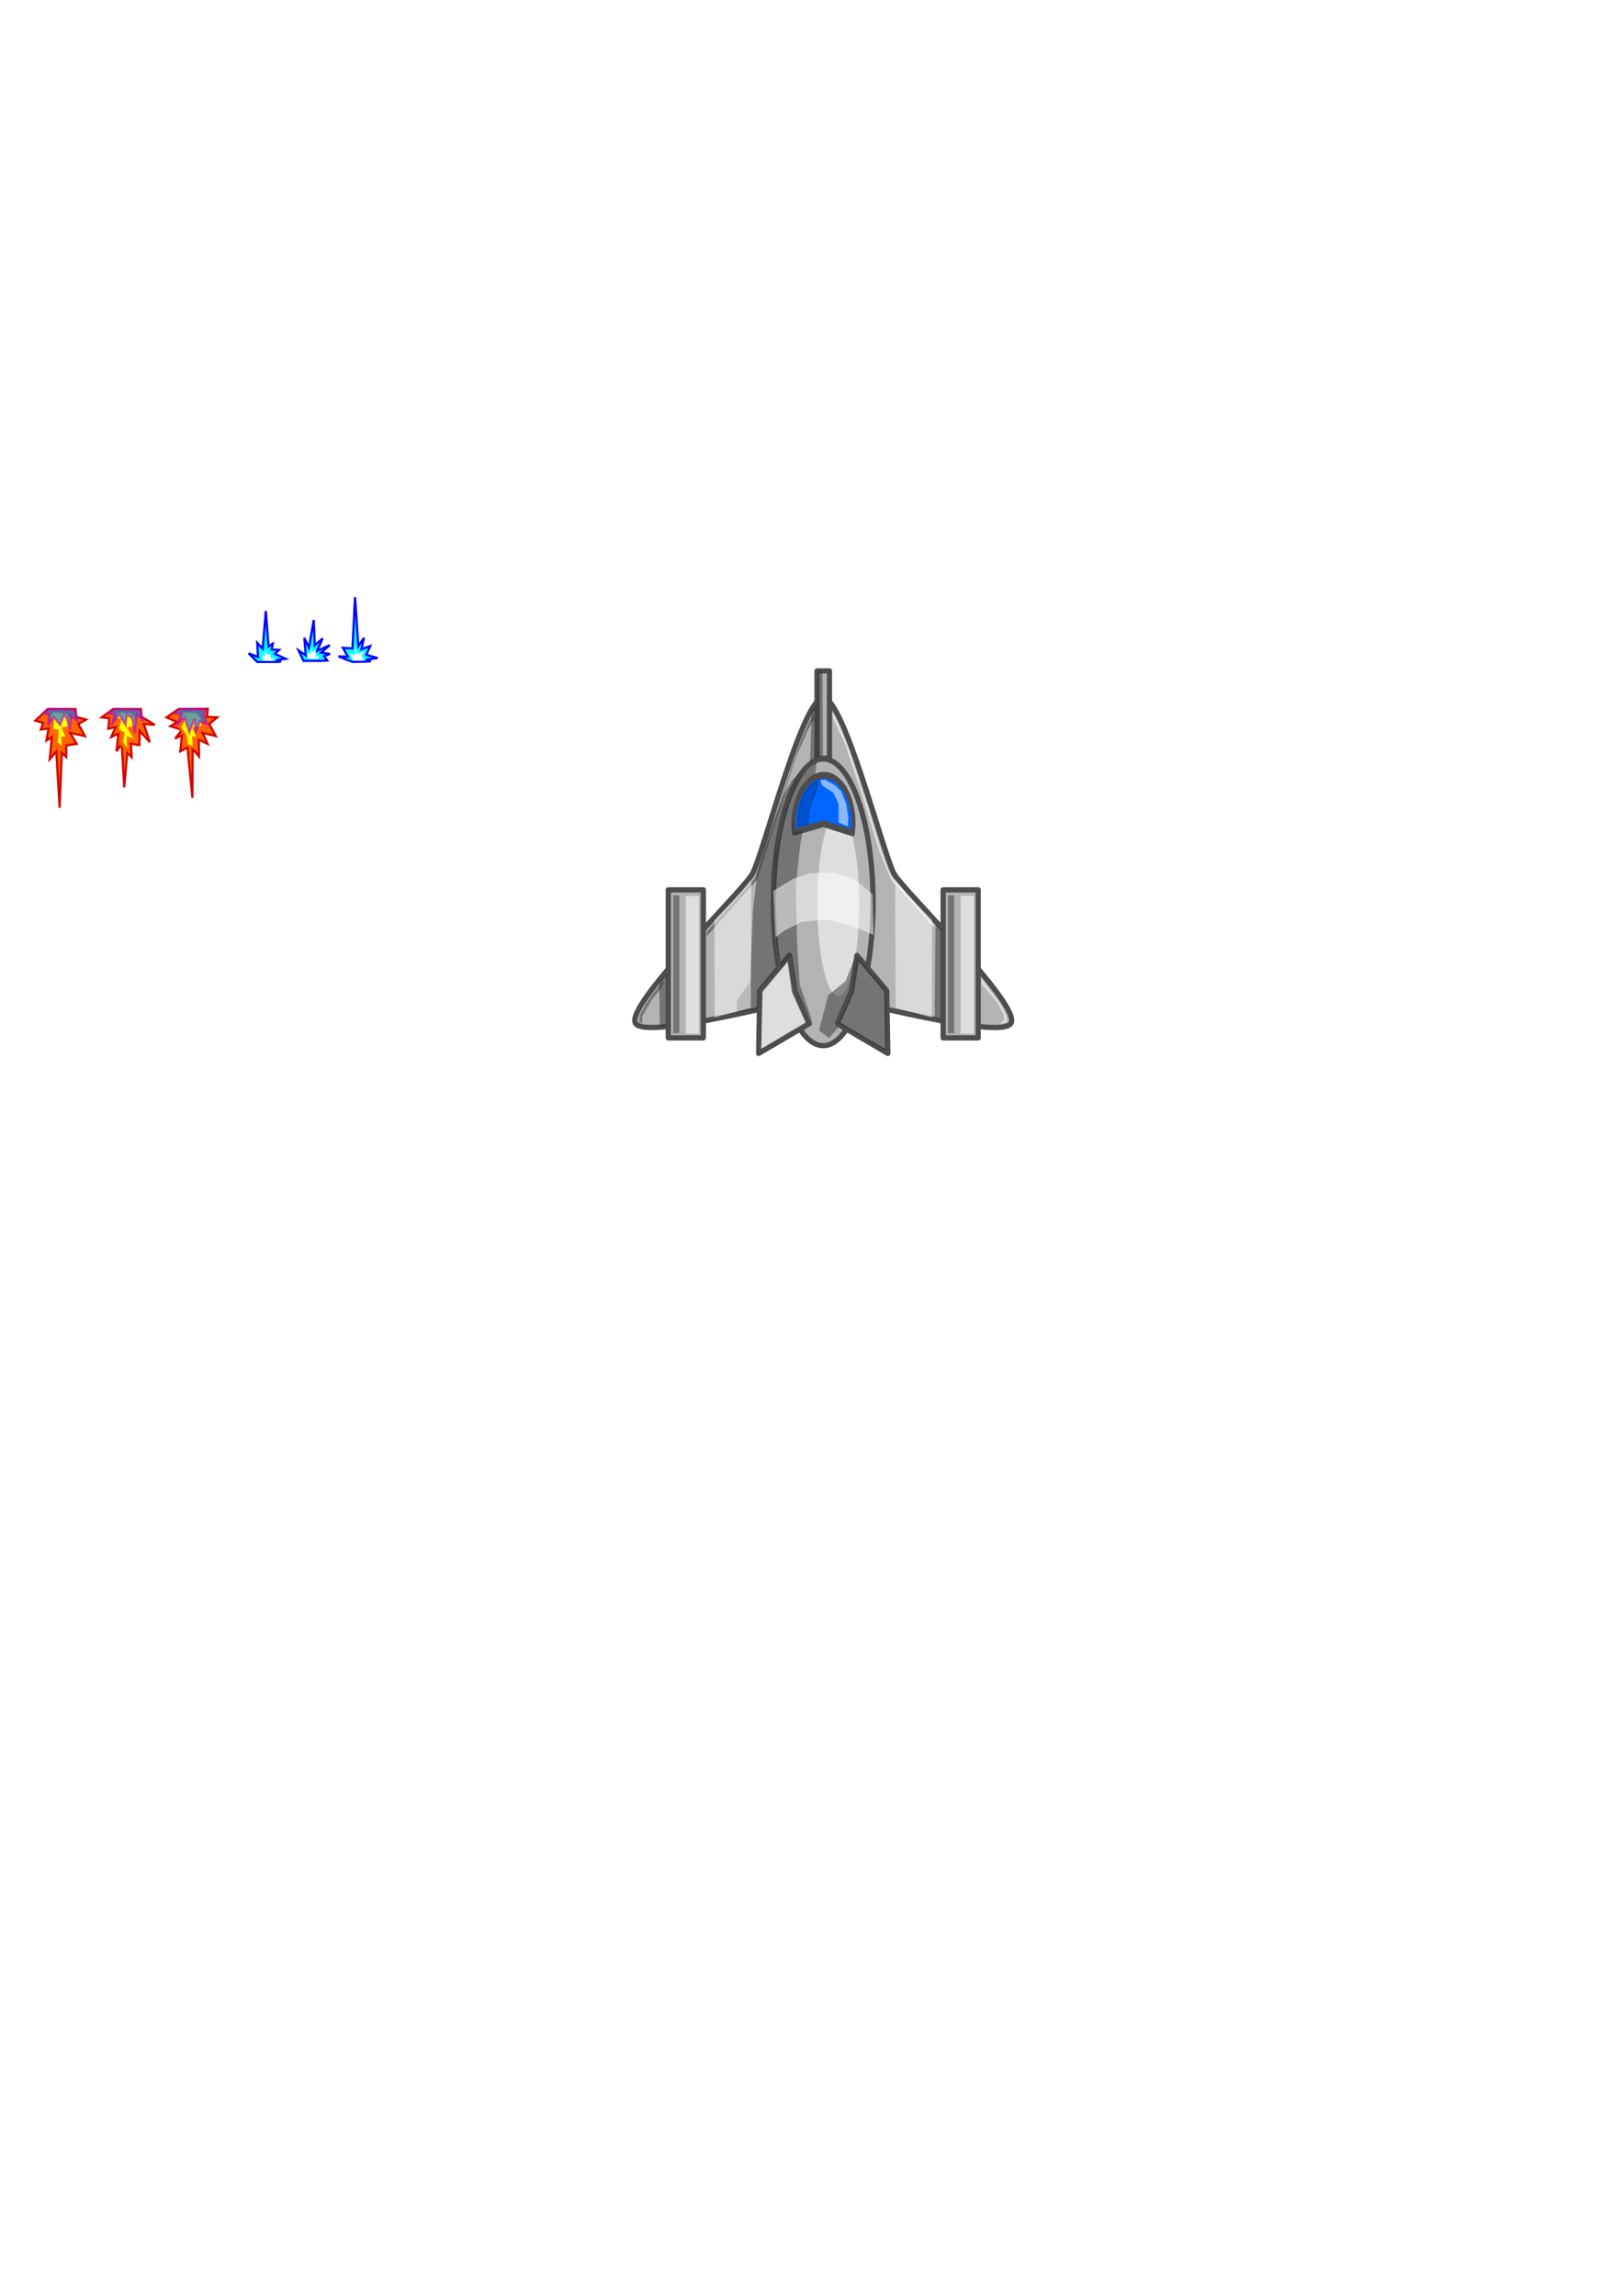 <?xml version="1.0" encoding="UTF-8" standalone="no"?>
<!-- Created with Inkscape (http://www.inkscape.org/) -->

<svg
   xmlns:dc="http://purl.org/dc/elements/1.1/"
   xmlns:cc="http://creativecommons.org/ns#"
   xmlns:rdf="http://www.w3.org/1999/02/22-rdf-syntax-ns#"
   xmlns:svg="http://www.w3.org/2000/svg"
   xmlns="http://www.w3.org/2000/svg"
   xmlns:sodipodi="http://sodipodi.sourceforge.net/DTD/sodipodi-0.dtd"
   xmlns:inkscape="http://www.inkscape.org/namespaces/inkscape"
   width="744.094"
   height="1052.362"
   id="svg2"
   version="1.1"
   inkscape:version="0.48.0 r9654"
   sodipodi:docname="graphics.svg">
  <defs
     id="defs4">
    <filter
       inkscape:collect="always"
       id="filter3853"
       x="-0.293"
       width="1.586"
       y="-0.038"
       height="1.076">
      <feGaussianBlur
         inkscape:collect="always"
         stdDeviation="1.542"
         id="feGaussianBlur3855" />
    </filter>
    <filter
       inkscape:collect="always"
       id="filter3863"
       x="-0.563"
       width="2.126"
       y="-0.054"
       height="1.108">
      <feGaussianBlur
         inkscape:collect="always"
         stdDeviation="1.422"
         id="feGaussianBlur3865" />
    </filter>
    <filter
       inkscape:collect="always"
       id="filter3902">
      <feGaussianBlur
         inkscape:collect="always"
         stdDeviation="0.205"
         id="feGaussianBlur3904" />
    </filter>
    <filter
       inkscape:collect="always"
       id="filter3916">
      <feGaussianBlur
         inkscape:collect="always"
         stdDeviation="0.65"
         id="feGaussianBlur3918" />
    </filter>
    <filter
       inkscape:collect="always"
       id="filter3930"
       x="-0.507"
       width="2.014"
       y="-0.023"
       height="1.046">
      <feGaussianBlur
         inkscape:collect="always"
         stdDeviation="0.603"
         id="feGaussianBlur3932" />
    </filter>
    <filter
       color-interpolation-filters="sRGB"
       inkscape:collect="always"
       id="filter3930-6"
       x="-0.507"
       width="2.014"
       y="-0.023"
       height="1.046">
      <feGaussianBlur
         inkscape:collect="always"
         stdDeviation="0.603"
         id="feGaussianBlur3932-5" />
    </filter>
    <filter
       inkscape:collect="always"
       id="filter3977"
       x="-0.1"
       width="1.2"
       y="-0.028"
       height="1.056">
      <feGaussianBlur
         inkscape:collect="always"
         stdDeviation="1.317"
         id="feGaussianBlur3979" />
    </filter>
    <filter
       inkscape:collect="always"
       id="filter4034">
      <feGaussianBlur
         inkscape:collect="always"
         stdDeviation="0.373"
         id="feGaussianBlur4036" />
    </filter>
    <filter
       inkscape:collect="always"
       id="filter4058">
      <feGaussianBlur
         inkscape:collect="always"
         stdDeviation="0.498"
         id="feGaussianBlur4060" />
    </filter>
    <filter
       color-interpolation-filters="sRGB"
       inkscape:collect="always"
       id="filter3930-3-6"
       x="-0.507"
       width="2.014"
       y="-0.023"
       height="1.046">
      <feGaussianBlur
         inkscape:collect="always"
         stdDeviation="0.603"
         id="feGaussianBlur3932-8-9" />
    </filter>
    <filter
       color-interpolation-filters="sRGB"
       inkscape:collect="always"
       id="filter3930-3-6-8"
       x="-0.507"
       width="2.014"
       y="-0.023"
       height="1.046">
      <feGaussianBlur
         inkscape:collect="always"
         stdDeviation="0.603"
         id="feGaussianBlur3932-8-9-8" />
    </filter>
    <filter
       inkscape:collect="always"
       id="filter4131"
       x="-0.286"
       width="1.571"
       y="-0.048"
       height="1.096">
      <feGaussianBlur
         inkscape:collect="always"
         stdDeviation="2.404"
         id="feGaussianBlur4133" />
    </filter>
    <filter
       inkscape:collect="always"
       id="filter4135"
       x="-0.178"
       width="1.355"
       y="-0.079"
       height="1.158">
      <feGaussianBlur
         inkscape:collect="always"
         stdDeviation="1.234"
         id="feGaussianBlur4137" />
    </filter>
    <filter
       inkscape:collect="always"
       id="filter4172"
       x="-0.2"
       width="1.4"
       y="-0.028"
       height="1.056">
      <feGaussianBlur
         inkscape:collect="always"
         stdDeviation="0.492"
         id="feGaussianBlur4174" />
    </filter>
    <filter
       inkscape:collect="always"
       id="filter4204"
       x="-0.388"
       width="1.776"
       y="-0.169"
       height="1.338">
      <feGaussianBlur
         inkscape:collect="always"
         stdDeviation="1.473"
         id="feGaussianBlur4206" />
    </filter>
    <filter
       inkscape:collect="always"
       id="filter4212"
       x="-0.205"
       width="1.409"
       y="-0.123"
       height="1.245">
      <feGaussianBlur
         inkscape:collect="always"
         stdDeviation="1.096"
         id="feGaussianBlur4214" />
    </filter>
  </defs>
  <sodipodi:namedview
     id="base"
     pagecolor="#ffffff"
     bordercolor="#666666"
     borderopacity="1.0"
     inkscape:pageopacity="0.0"
     inkscape:pageshadow="2"
     inkscape:zoom="1.4"
     inkscape:cx="83.066456"
     inkscape:cy="731.87633"
     inkscape:document-units="px"
     inkscape:current-layer="layer1"
     showgrid="false"
     inkscape:window-width="1280"
     inkscape:window-height="725"
     inkscape:window-x="0"
     inkscape:window-y="24"
     inkscape:window-maximized="1" />
  <g
     inkscape:label="Layer 1"
     inkscape:groupmode="layer"
     id="layer1">
    <g
       transform="translate(-261.067,-152.786)"
       id="g4264"
       inkscape:export-filename="/home/celbrech/projects/phi/git/shooty/browser/v1/graphics/flame-1.png"
       inkscape:export-xdpi="20.540001"
       inkscape:export-ydpi="20.540001">
      <path
         style="fill:#ff6600;stroke:#d40000;stroke-width:1px;stroke-linecap:butt;stroke-linejoin:miter;stroke-opacity:1"
         d="m 282.873,477.838 -5.586,5.303 3.536,1.01 -1.01,3.03 3.536,-0.505 -1.01,5.556 2.525,-1.515 -1.01,10.102 3.03,-3.536 1.515,25.759 1.01,-25.254 2.02,2.02 0,-5.303 4.798,-0.758 -3.03,-5.051 6.819,1.515 -3.03,-5.556 3.536,-2.02 -4.546,-1.263 -0.283,-3.566 z"
         id="path4266"
         inkscape:connector-curvature="0"
         sodipodi:nodetypes="ccccccccccccccccccccc" />
      <path
         style="fill:#ffff00;stroke:#ff6600;stroke-width:1px;stroke-linecap:butt;stroke-linejoin:miter;stroke-opacity:1"
         d="m 285,478.791 -1.786,3.571 2.143,0.357 -0.357,4.643 2.5,0.357 -0.714,7.143 0.357,-1.429 2.857,2.143 -0.357,-4.643 2.143,0 -1.786,-4.286 3.929,-0.714 -0.179,-3.929 -2.321,-2.857 z"
         id="path4268"
         inkscape:connector-curvature="0"
         sodipodi:nodetypes="ccccccccccccccc" />
      <path
         style="opacity:0.609;fill:#0066ff;stroke:#d400aa;stroke-width:1px;stroke-linecap:butt;stroke-linejoin:miter;stroke-opacity:1"
         d="m 283.802,477.636 -2.857,2.228 2.626,0.534 -0.39,4.95 2.448,-3.909 2.992,3.627 1.914,-4.668 1.25,1.786 1.326,5.256 0.44,-6.369 3.203,2.217 -1.472,-5.294 z"
         id="path4270"
         inkscape:connector-curvature="0"
         sodipodi:nodetypes="ccccccccccccc" />
    </g>
    <path
       style="fill:#00ffff;stroke:#0000ff;stroke-width:1px;stroke-linecap:butt;stroke-linejoin:miter;stroke-opacity:1"
       d="m 139.152,302.925 -2.287,-4.812 3.276,2.238 -0.61,-7.944 2.121,4.446 2.186,-12.649 0.492,11.578 3.606,-3.144 -2.556,5.709 5.792,-2.599 -3.985,3.427 4.116,0.554 -2.77,1.041 1.512,1.977 -2.679,0.179 z"
       id="path4280"
       inkscape:connector-curvature="0"
       sodipodi:nodetypes="cccccccccccccccc"
       inkscape:export-filename="/home/celbrech/projects/phi/git/shooty/browser/v1/graphics/shot-2.png"
       inkscape:export-xdpi="20.540001"
       inkscape:export-ydpi="20.540001" />
    <g
       id="g4220"
       transform="matrix(-1,0,0,-1,729.79,790.253)"
       inkscape:export-filename="/home/celbrech/projects/phi/git/shooty/browser/v1/graphics/white-ship.png"
       inkscape:export-xdpi="20.540001"
       inkscape:export-ydpi="20.540001">
      <path
         transform="translate(-10.497,180)"
         inkscape:transform-center-y="24.8516"
         d="m 362.857,290.34 c -9.557,0 -27.73,-72.361 -32.508,-80.638 -4.779,-8.277 -58.359,-60.195 -53.58,-68.472 4.779,-8.277 76.531,12.166 86.088,12.166 9.557,0 81.31,-20.443 86.088,-12.166 4.779,8.277 -48.801,60.195 -53.58,68.472 -4.779,8.277 -22.951,80.638 -32.508,80.638 z"
         inkscape:randomized="0"
         inkscape:rounded="0.1099268"
         inkscape:flatsided="false"
         sodipodi:arg2="2.6179939"
         sodipodi:arg1="1.5707963"
         sodipodi:r2="37.537399"
         sodipodi:r1="99.406403"
         sodipodi:cy="190.93361"
         sodipodi:cx="362.85715"
         sodipodi:sides="3"
         id="path2985"
         style="color:#000000;fill:#b3b3b3;fill-opacity:1;fill-rule:evenodd;stroke:#4d4d4d;stroke-width:2.4;stroke-linejoin:round;stroke-miterlimit:4;stroke-opacity:1;stroke-dasharray:none;stroke-dashoffset:7.9;marker:none;visibility:visible;display:inline;overflow:visible;enable-background:accumulate"
         sodipodi:type="star" />
      <path
         transform="translate(8.075,-1.429)"
         d="m 367.143,378.076 c 0,36.293 -10.233,65.714 -22.857,65.714 -12.624,0 -22.857,-29.421 -22.857,-65.714 0,-36.293 10.233,-65.714 22.857,-65.714 12.624,0 22.857,29.421 22.857,65.714 z"
         sodipodi:ry="65.714287"
         sodipodi:rx="22.857143"
         sodipodi:cy="378.07648"
         sodipodi:cx="344.28571"
         id="path2987"
         style="color:#000000;fill:#b3b3b3;fill-opacity:1;fill-rule:evenodd;stroke:#4d4d4d;stroke-width:2.4;stroke-linejoin:round;stroke-miterlimit:4;stroke-opacity:1;stroke-dasharray:none;stroke-dashoffset:7.9;marker:none;visibility:visible;display:inline;overflow:visible;enable-background:accumulate"
         sodipodi:type="arc" />
      <g
         transform="translate(-0.818,5.357)"
         id="g2995">
        <rect
           style="color:#000000;fill:#b3b3b3;fill-opacity:1;fill-rule:evenodd;stroke:#4d4d4d;stroke-width:2.4;stroke-linejoin:round;stroke-miterlimit:4;stroke-opacity:1;stroke-dasharray:none;stroke-dashoffset:7.9;marker:none;visibility:visible;display:inline;overflow:visible;enable-background:accumulate"
           id="rect2991"
           width="16.071"
           height="67.857"
           x="282.143"
           y="309.148" />
        <rect
           y="309.148"
           x="408.143"
           height="67.857"
           width="16.071"
           id="rect2993"
           style="color:#000000;fill:#b3b3b3;fill-opacity:1;fill-rule:evenodd;stroke:#4d4d4d;stroke-width:2.4;stroke-linejoin:round;stroke-miterlimit:4;stroke-opacity:1;stroke-dasharray:none;stroke-dashoffset:7.9;marker:none;visibility:visible;display:inline;overflow:visible;enable-background:accumulate" />
      </g>
      <rect
         y="442.719"
         x="349.503"
         height="40"
         width="5.714"
         id="rect3001"
         style="color:#000000;fill:#b3b3b3;fill-opacity:1;fill-rule:evenodd;stroke:#4d4d4d;stroke-width:2.4;stroke-linejoin:round;stroke-miterlimit:4;stroke-opacity:1;stroke-dasharray:none;stroke-dashoffset:7.9;marker:none;visibility:visible;display:inline;overflow:visible;enable-background:accumulate" />
      <path
         transform="matrix(1.52,0,0,0.87,-181.565,47.836)"
         d="m 353.048,377.075 c 0,26.779 -2.827,48.487 -6.313,48.487 -3.487,0 -6.313,-21.709 -6.313,-48.487 0,-26.779 2.827,-48.487 6.313,-48.487 3.487,0 6.313,21.709 6.313,48.487 z"
         sodipodi:ry="48.487324"
         sodipodi:rx="6.3134532"
         sodipodi:cy="377.0752"
         sodipodi:cx="346.73486"
         id="path3075"
         style="opacity:0.753;color:#000000;fill:#ffffff;fill-opacity:1;fill-rule:evenodd;stroke:none;stroke-width:2.4;marker:none;visibility:visible;display:inline;overflow:visible;filter:url(#filter3853);enable-background:accumulate"
         sodipodi:type="arc" />
      <g
         id="g3052">
        <path
           style="color:#000000;fill:#b3b3b3;fill-opacity:1;fill-rule:evenodd;stroke:#4d4d4d;stroke-width:2.4;stroke-linecap:butt;stroke-linejoin:round;stroke-miterlimit:4;stroke-opacity:1;stroke-dasharray:none;stroke-dashoffset:7.9;marker:none;visibility:visible;display:inline;overflow:visible;enable-background:accumulate"
           d="m 336.886,352.326 2.525,-16.668 6.566,-14.647 -23.234,-13.637 0.505,28.789 z"
           id="path3003"
           inkscape:connector-curvature="0" />
        <path
           inkscape:connector-curvature="0"
           id="path3050"
           d="m 367.835,352.326 -2.525,-16.668 -6.566,-14.647 23.234,-13.637 -0.505,28.789 z"
           style="color:#000000;fill:#b3b3b3;fill-opacity:1;fill-rule:evenodd;stroke:#4d4d4d;stroke-width:2.4;stroke-linecap:butt;stroke-linejoin:round;stroke-miterlimit:4;stroke-opacity:1;stroke-dasharray:none;stroke-dashoffset:7.9;marker:none;visibility:visible;display:inline;overflow:visible;enable-background:accumulate" />
      </g>
      <path
         transform="matrix(0.985,-0.286,0.17,1.655,17.865,-213.126)"
         sodipodi:end="3.5125693"
         sodipodi:start="0"
         d="m 280,424.148 c 0,7.298 -6.156,13.214 -13.75,13.214 -7.594,0 -13.75,-5.916 -13.75,-13.214 0,-1.639 0.317,-3.263 0.935,-4.791 l 12.815,4.791 z"
         sodipodi:ry="13.214285"
         sodipodi:rx="13.75"
         sodipodi:cy="424.14789"
         sodipodi:cx="266.25"
         id="path2999"
         style="color:#000000;fill:#0066ff;fill-opacity:1;fill-rule:evenodd;stroke:#4d4d4d;stroke-width:1.852;stroke-linejoin:round;stroke-miterlimit:4;stroke-opacity:1;stroke-dasharray:none;stroke-dashoffset:7.9;marker:none;visibility:visible;display:inline;overflow:visible;enable-background:accumulate"
         sodipodi:type="arc" />
      <rect
         y="316.466"
         x="283.348"
         height="63.135"
         width="6.061"
         id="rect3857"
         style="opacity:0.753;color:#000000;fill:#ffffff;fill-opacity:1;fill-rule:evenodd;stroke:none;stroke-width:2.4;marker:none;visibility:visible;display:inline;overflow:visible;filter:url(#filter3863);enable-background:accumulate" />
      <rect
         style="opacity:0.753;color:#000000;fill:#ffffff;fill-opacity:1;fill-rule:evenodd;stroke:none;stroke-width:2.4;marker:none;visibility:visible;display:inline;overflow:visible;filter:url(#filter3863);enable-background:accumulate"
         id="rect3867"
         width="6.061"
         height="63.135"
         x="409.348"
         y="316.466" />
      <path
         inkscape:connector-curvature="0"
         id="path3869"
         d="m 360.624,321.643 6.313,13.763 1.894,13.763 11.238,-13.637 0.758,-26.011 z"
         style="opacity:0.753;color:#000000;fill:#ffffff;fill-opacity:1;fill-rule:evenodd;stroke:none;stroke-width:2.76;marker:none;visibility:visible;display:inline;overflow:visible;filter:url(#filter3902);enable-background:accumulate" />
      <path
         sodipodi:nodetypes="cccccc"
         inkscape:connector-curvature="0"
         id="path3906"
         d="m 323.397,308.398 -0.031,27.976 13.55,15.54 2.421,-17.129 6.301,-13.52 z"
         style="opacity:0.701;fill:#333333;stroke:none;filter:url(#filter3916)" />
      <rect
         y="316.648"
         x="292.321"
         height="63.214"
         width="2.857"
         id="rect3920"
         style="opacity:0.701;color:#000000;fill:#333333;fill-opacity:1;fill-rule:evenodd;stroke:none;stroke-width:2.76;marker:none;visibility:visible;display:inline;overflow:visible;filter:url(#filter3930);enable-background:accumulate" />
      <rect
         style="opacity:0.701;color:#000000;fill:#333333;fill-opacity:1;fill-rule:evenodd;stroke:none;stroke-width:2.76;marker:none;visibility:visible;display:inline;overflow:visible;filter:url(#filter3930);enable-background:accumulate"
         id="rect3934"
         width="2.857"
         height="63.214"
         x="418.321"
         y="316.648" />
      <path
         inkscape:connector-curvature="0"
         id="path3936"
         d="m 298.393,323.434 0,40.893 2.5,2.5 0.357,-43.036 z"
         style="opacity:0.701;color:#000000;fill:#333333;fill-opacity:1;fill-rule:evenodd;stroke:none;stroke-width:2.76;marker:none;visibility:visible;display:inline;overflow:visible;filter:url(#filter3930-6);enable-background:accumulate" />
      <path
         sodipodi:nodetypes="ccccc"
         style="opacity:0.701;color:#000000;fill:#333333;fill-opacity:1;fill-rule:evenodd;stroke:none;stroke-width:2.76;marker:none;visibility:visible;display:inline;overflow:visible;filter:url(#filter3930-6);enable-background:accumulate"
         d="m 424.393,319.434 -0.179,24.107 3.393,-3.571 -0.357,-20.179 z"
         id="path3961"
         inkscape:connector-curvature="0" />
      <path
         inkscape:connector-curvature="0"
         id="path3965"
         d="m 382.343,327.578 -0.253,8.839 -8.586,9.849 1.515,13.89 1.01,14.395 -0.758,17.173 -2.273,18.688 -3.283,11.617 -4.546,10.354 -4.798,6.313 6.313,-6.061 4.293,-7.324 6.819,-18.435 4.798,-16.92 2.02,-17.678 0.758,-19.951 0.505,-12.122 6.061,-8.334 0,-5.808 z"
         style="opacity:0.701;color:#000000;fill:#333333;fill-opacity:1;fill-rule:evenodd;stroke:none;stroke-width:2.76;marker:none;visibility:visible;display:inline;overflow:visible;filter:url(#filter3977);enable-background:accumulate" />
      <path
         inkscape:connector-curvature="0"
         id="path3981"
         d="m 337.643,351.821 4.546,-11.364 7.829,-6.313 4.293,-16.162 -4.546,-3.536 -4.293,4.798 2.02,1.263 -7.071,14.647 z"
         style="opacity:0.701;color:#000000;fill:#333333;fill-opacity:1;fill-rule:evenodd;stroke:none;stroke-width:2.76;marker:none;visibility:visible;display:inline;overflow:visible;filter:url(#filter4135);enable-background:accumulate" />
      <path
         inkscape:connector-curvature="0"
         id="path3993"
         d="m 357.089,321.264 6.061,17.678 1.263,20.456 0.505,24.749 -2.02,19.193 -1.263,6.566 4.041,-1.263 1.01,7.829 -1.768,7.576 -4.293,8.081 -4.546,3.283 -0.758,6.061 9.596,-9.344 5.051,-12.879 4.546,-21.466 1.01,-18.94 -1.768,-22.223 -2.273,-9.344 -4.293,5.051 -3.03,-18.183 z"
         style="opacity:0.701;color:#000000;fill:#333333;fill-opacity:1;fill-rule:evenodd;stroke:none;stroke-width:2.76;marker:none;visibility:visible;display:inline;overflow:visible;filter:url(#filter4131);enable-background:accumulate" />
      <path
         inkscape:connector-curvature="0"
         id="path4005"
         d="m 272.867,320.885 -3.536,0.379 -1.389,1.01 0.631,2.904 2.525,4.924 8.713,11.617 0,-2.399 -7.071,-8.334 -3.03,-5.682 -0.379,-2.525 1.641,-1.515 z"
         style="opacity:0.753;color:#000000;fill:#ffffff;fill-opacity:1;fill-rule:evenodd;stroke:none;stroke-width:2.76;marker:none;visibility:visible;display:inline;overflow:visible;filter:url(#filter4034);enable-background:accumulate" />
      <path
         inkscape:connector-curvature="0"
         id="path4038"
         d="m 301.909,366.595 19.067,21.845 1.515,3.157 4.293,11.869 4.672,15.91 3.662,10.859 4.798,15.026 4.672,11.869 3.283,6.692 0.126,-2.525 -5.808,-12.627 -7.324,-21.971 -8.46,-27.4 -5.303,-12.627 -4.293,-4.672 -15.279,-17.046 z"
         style="opacity:0.753;color:#000000;fill:#ffffff;fill-opacity:1;fill-rule:evenodd;stroke:none;stroke-width:2.76;marker:none;visibility:visible;display:inline;overflow:visible;filter:url(#filter4058);enable-background:accumulate" />
      <path
         sodipodi:nodetypes="cccccccccccccccc"
         inkscape:connector-curvature="0"
         id="path4062"
         d="m 405.536,363.434 -21.607,23.929 -8.571,23.929 -8.571,27.679 -4.107,11.607 -3.214,7.321 -2.679,5.893 -0.357,-2.857 3.036,-5.536 5.357,-12.143 4.286,-13.036 8.036,-26.071 2.857,-9.107 2.5,-7.857 23.393,-26.25 z"
         style="opacity:0.701;color:#000000;fill:#333333;fill-opacity:1;fill-rule:evenodd;stroke:none;stroke-width:2.76;marker:none;visibility:visible;display:inline;overflow:visible;filter:url(#filter3930-3-6);enable-background:accumulate" />
      <path
         inkscape:connector-curvature="0"
         id="path4111"
         d="m 436.786,322.184 -0.357,2.857 -2.679,4.821 -2.5,3.75 -5.536,7.143 0,-1.25 0.714,-1.964 4.286,-5.179 4.643,-7.857 0,-3.571 z"
         style="opacity:0.701;color:#000000;fill:#333333;fill-opacity:1;fill-rule:evenodd;stroke:none;stroke-width:2.76;marker:none;visibility:visible;display:inline;overflow:visible;filter:url(#filter3930-3-6-8);enable-background:accumulate" />
      <path
         inkscape:connector-curvature="0"
         id="path4139"
         d="m 355.179,442.719 -2.679,1.429 0.179,38.75 2.143,0 0.536,-16.071 2.321,-2.143 0.714,-23.75 z"
         style="opacity:0.701;color:#000000;fill:#333333;fill-opacity:1;fill-rule:evenodd;stroke:none;stroke-width:2.76;marker:none;visibility:visible;display:inline;overflow:visible;filter:url(#filter4172);enable-background:accumulate" />
      <path
         inkscape:connector-curvature="0"
         id="path4176"
         d="m 341.071,411.469 -0.179,4.107 0.893,6.071 2.321,5.893 2.857,2.679 4.643,2.679 2.143,-0.179 -0.893,-2.5 -5.179,-3.393 -2.321,-5.179 0,-8.393 z"
         style="opacity:0.73;fill:#ffffff;stroke:none;filter:url(#filter4212)" />
      <path
         inkscape:connector-curvature="0"
         id="path4194"
         d="m 363.929,411.469 -0.179,5.357 -0.893,5 -1.429,3.929 -2.143,3.036 -2.321,2.321 -2.143,1.25 0.357,-3.214 1.786,-4.107 1.786,-5.179 0.714,-4.643 0,-2.5 z"
         style="opacity:0.433;fill:#000000;stroke:#000000;stroke-width:1px;stroke-linecap:butt;stroke-linejoin:miter;stroke-opacity:1;filter:url(#filter4204)" />
    </g>
    <g
       id="g4314"
       style="fill:#ffffff"
       inkscape:export-filename="/home/celbrech/projects/phi/git/shooty/browser/v1/graphics/white-ship.png"
       inkscape:export-xdpi="20.540001"
       inkscape:export-ydpi="20.540001">
      <path
         sodipodi:nodetypes="cccccc"
         inkscape:connector-curvature="0"
         id="path4292"
         d="m 327.615,466.4 -0.074,-44.625 11.364,-11.869 5.556,-6.566 -0.253,58.589 z"
         style="opacity:0.5;fill:#ffffff;stroke:none" />
      <path
         style="opacity:0.5;fill:#ffffff;stroke:none"
         d="m 427.244,466.4 0.074,-44.625 -11.364,-11.869 -5.556,-6.566 0.253,58.589 z"
         id="path4294"
         inkscape:connector-curvature="0"
         sodipodi:nodetypes="cccccc" />
      <path
         inkscape:connector-curvature="0"
         id="path4310"
         d="m 354.564,408.39 9.091,-5.556 7.576,-2.525 10.607,-0.505 9.596,3.03 8.586,7.071 0.505,18.688 -9.596,-4.041 -12.122,-3.03 -11.112,1.01 -8.081,4.041 -4.041,3.03 z"
         style="opacity:0.5;fill:#ffffff;stroke:none" />
    </g>
    <g
       inkscape:export-ydpi="20.540001"
       inkscape:export-xdpi="20.540001"
       inkscape:export-filename="/home/celbrech/projects/phi/git/shooty/browser/v1/graphics/flame-2.png"
       id="g4416"
       transform="translate(-231.067,-152.786)">
      <path
         sodipodi:nodetypes="ccccccccccccccccccccc"
         inkscape:connector-curvature="0"
         id="path4418"
         d="m 282.873,477.838 -5.208,3.788 3.536,0.379 -0.505,4.798 3.409,-0.758 -2.02,4.546 3.283,-1.515 -0.884,8.081 2.399,-3.409 1.136,19.951 1.389,-15.91 2.02,2.02 -0.379,-6.187 3.914,0.758 0.126,-6.566 4.672,5.177 -2.778,-8.334 5.051,0.379 -6.061,-3.662 -0.283,-3.566 z"
         style="fill:#ff6600;stroke:#d40000;stroke-width:1px;stroke-linecap:butt;stroke-linejoin:miter;stroke-opacity:1" />
      <path
         sodipodi:nodetypes="ccccccccccccccc"
         inkscape:connector-curvature="0"
         id="path4420"
         d="m 285,478.791 -1.786,3.571 2.9,0.483 -1.115,4.517 2.626,1.494 -0.841,6.006 0.357,-1.429 2.857,3.658 -0.357,-6.158 3.911,1.263 -3.553,-5.548 3.929,-0.714 -0.179,-3.929 -2.321,-2.857 z"
         style="fill:#ffff00;stroke:#ff6600;stroke-width:1px;stroke-linecap:butt;stroke-linejoin:miter;stroke-opacity:1" />
      <path
         sodipodi:nodetypes="ccccccccccccc"
         inkscape:connector-curvature="0"
         id="path4422"
         d="m 283.802,477.636 -2.857,2.228 2.626,0.534 -1.526,4.95 3.71,-5.045 2.866,4.764 0.651,-4.921 2.513,2.038 1.073,6.771 0.945,-8.895 2.951,3.227 -1.472,-5.294 z"
         style="opacity:0.609;fill:#0066ff;stroke:#d400aa;stroke-width:1px;stroke-linecap:butt;stroke-linejoin:miter;stroke-opacity:1" />
    </g>
    <g
       transform="translate(-201.067,-152.786)"
       id="g4424"
       inkscape:export-filename="/home/celbrech/projects/phi/git/shooty/browser/v1/graphics/flame-3.png"
       inkscape:export-xdpi="20.540001"
       inkscape:export-ydpi="20.540001">
      <path
         style="fill:#ff6600;stroke:#d40000;stroke-width:1px;stroke-linecap:butt;stroke-linejoin:miter;stroke-opacity:1"
         d="m 282.873,477.838 -5.46,3.788 4.925,2.147 -3.157,1.894 5.303,1.642 -3.157,4.041 3.157,-1.515 -0.758,7.324 3.283,-1.768 2.273,23.107 0.126,-22.476 2.904,3.536 -0.126,-7.702 4.041,1.894 -2.273,-5.051 6.061,1.515 -3.03,-5.556 3.662,-3.03 -4.672,-0.253 0.348,-3.692 z"
         id="path4426"
         inkscape:connector-curvature="0"
         sodipodi:nodetypes="ccccccccccccccccccccc" />
      <path
         style="fill:#ffff00;stroke:#ff6600;stroke-width:1px;stroke-linecap:butt;stroke-linejoin:miter;stroke-opacity:1"
         d="m 285,478.791 -1.786,3.571 2.143,0.357 -1.746,3.633 2.626,3.514 0.548,4.996 -0.274,-0.797 3.488,1.512 -0.357,-4.643 2.143,0 -1.786,-4.286 3.929,-0.714 -0.179,-3.929 -2.321,-2.857 z"
         id="path4428"
         inkscape:connector-curvature="0"
         sodipodi:nodetypes="ccccccccccccccc" />
      <path
         style="opacity:0.609;fill:#0066ff;stroke:#d400aa;stroke-width:1px;stroke-linecap:butt;stroke-linejoin:miter;stroke-opacity:1"
         d="m 283.802,477.636 -2.857,2.228 3.258,0.281 -2.157,5.202 3.584,-3.909 2.235,7.037 2.419,-6.31 0.492,6.331 1.957,-4.972 3.344,1.207 -1.342,-4.223 0.548,-2.516 z"
         id="path4430"
         inkscape:connector-curvature="0"
         sodipodi:nodetypes="ccccccccccccc" />
    </g>
    <path
       style="fill:#ffffff;stroke:none"
       d="m 141.295,301.945 -0.631,-2.778 1.389,0.758 0.884,-3.914 0,2.904 1.768,-1.01 0.126,3.283 1.136,-0.758 0,1.641 z"
       id="path4434"
       inkscape:connector-curvature="0"
       sodipodi:nodetypes="cccccccccc"
       inkscape:export-filename="/home/celbrech/projects/phi/git/shooty/browser/v1/graphics/shot-2.png"
       inkscape:export-xdpi="20.540001"
       inkscape:export-ydpi="20.540001" />
    <path
       inkscape:connector-curvature="0"
       id="path4436"
       d="m 117.938,303.43 -3.929,-3.929 4.286,1.607 -0.357,-6.429 2.5,2.679 1.429,-17.321 1.25,16.25 1.964,-1.25 -0.536,2.679 3.393,0.179 -1.964,1.786 5,2.321 -4.286,0.536 2.143,0.714 -2.679,0.179 z"
       style="fill:#00ffff;stroke:#0000ff;stroke-width:1px;stroke-linecap:butt;stroke-linejoin:miter;stroke-opacity:1"
       inkscape:export-filename="/home/celbrech/projects/phi/git/shooty/browser/v1/graphics/shot-1.png"
       inkscape:export-xdpi="20.540001"
       inkscape:export-ydpi="20.540001" />
    <path
       inkscape:connector-curvature="0"
       id="path4438"
       d="m 120.713,302.829 -0.631,-2.778 1.389,0.758 0.253,-2.525 0.631,1.515 1.768,0.253 0.126,2.02 1.136,-0.758 0,1.641 z"
       style="fill:#ffffff;stroke:none"
       inkscape:export-filename="/home/celbrech/projects/phi/git/shooty/browser/v1/graphics/shot-1.png"
       inkscape:export-xdpi="20.540001"
       inkscape:export-ydpi="20.540001" />
    <path
       style="fill:#00ffff;stroke:#0000ff;stroke-width:1px;stroke-linecap:butt;stroke-linejoin:miter;stroke-opacity:1"
       d="m 161.628,303.43 -6.454,-2.54 4.286,0.092 -2.251,-4.029 4.394,0.279 1.176,-23.509 1.503,22.437 2.596,-3.775 -1.167,5.204 4.024,-1.463 -1.838,4.059 5.253,1.438 -5.296,0.788 2.143,0.714 -2.679,0.179 z"
       id="path4440"
       inkscape:connector-curvature="0"
       sodipodi:nodetypes="cccccccccccccccc"
       inkscape:export-filename="/home/celbrech/projects/phi/git/shooty/browser/v1/graphics/shot-3.png"
       inkscape:export-xdpi="20.540001"
       inkscape:export-ydpi="20.540001" />
    <path
       style="fill:#ffffff;stroke:none"
       d="m 161.877,302.703 -1.768,-3.788 2.525,1.768 0.379,-4.798 0.505,3.788 3.536,-0.884 -1.641,2.273 1.136,0.126 0,1.641 z"
       id="path4442"
       inkscape:connector-curvature="0"
       sodipodi:nodetypes="cccccccccc"
       inkscape:export-filename="/home/celbrech/projects/phi/git/shooty/browser/v1/graphics/shot-3.png"
       inkscape:export-xdpi="20.540001"
       inkscape:export-ydpi="20.540001" />
  </g>
</svg>
